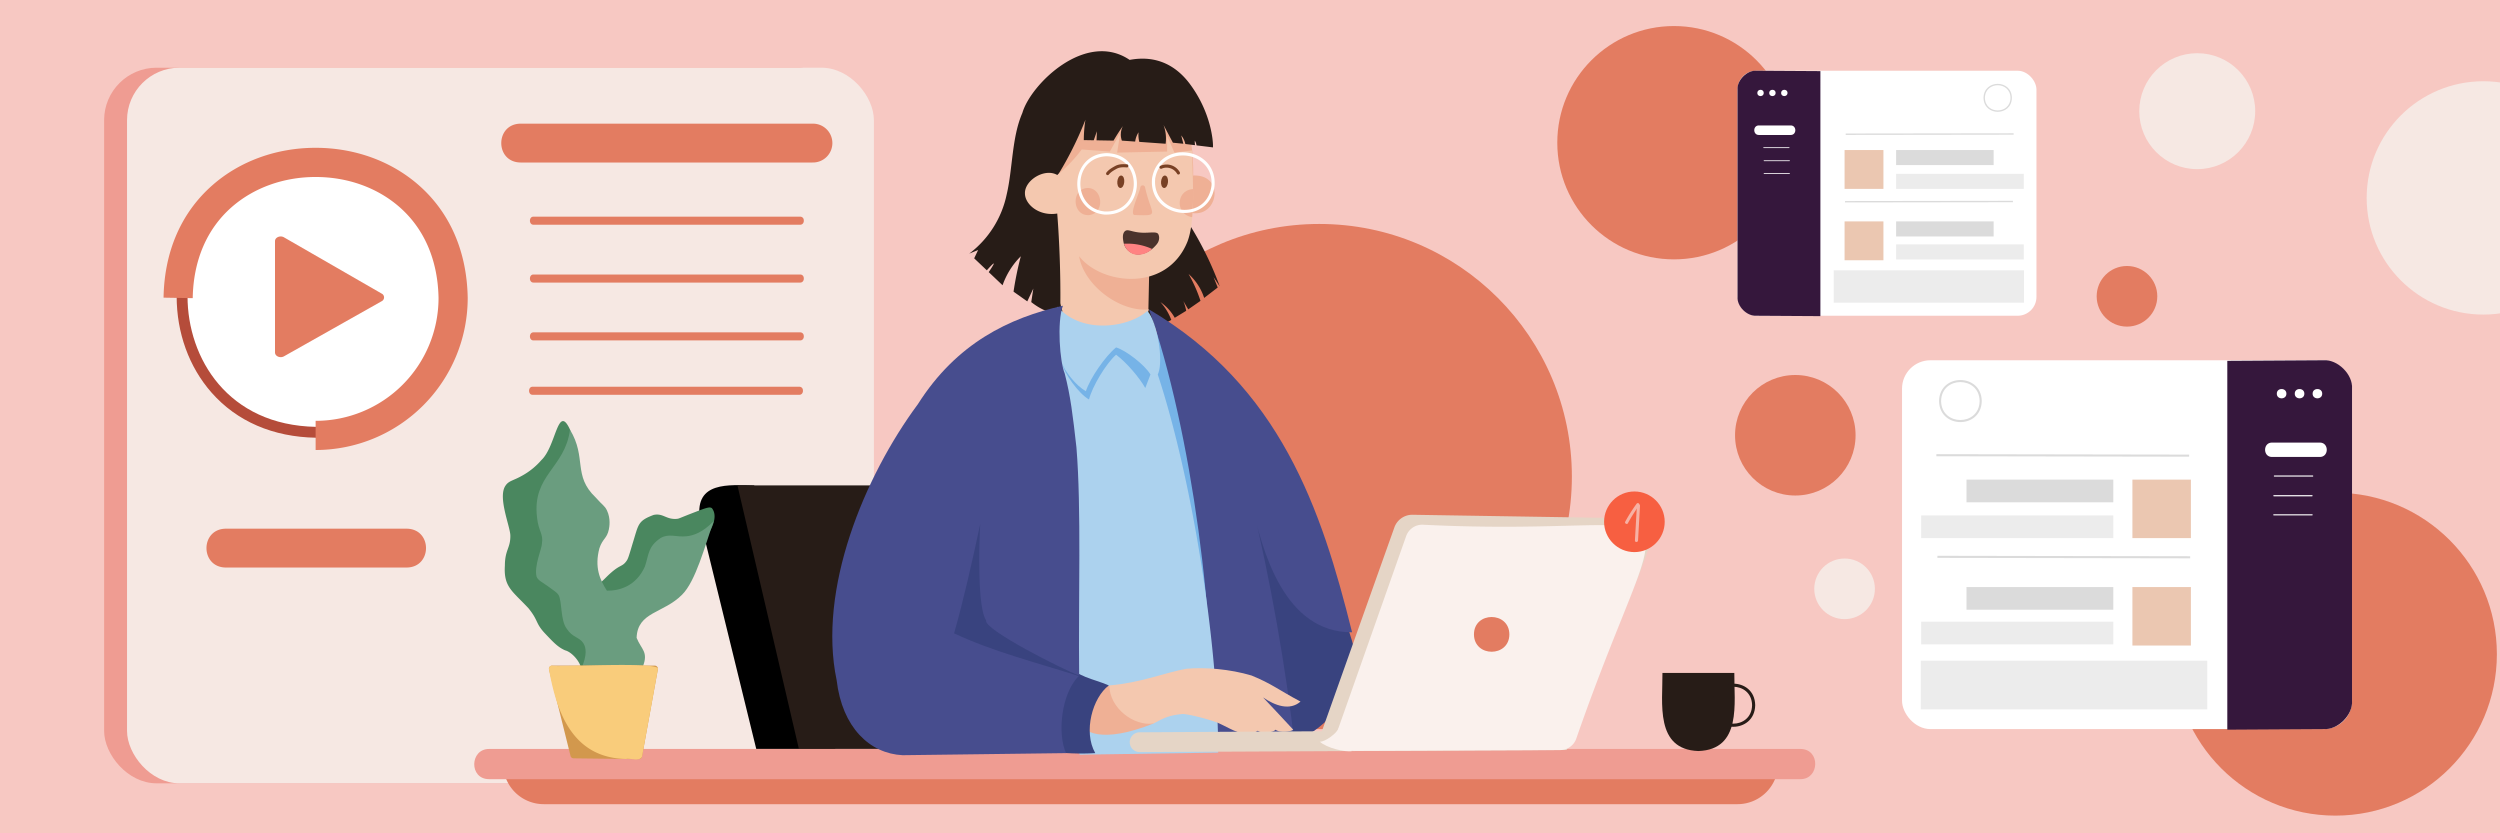 <svg id="Layer_1" data-name="Layer 1" xmlns="http://www.w3.org/2000/svg" viewBox="0 0 2400 800"><defs><style>.cls-2{fill:#ef9c92}.cls-3{fill:#f6e8e3}.cls-4{fill:#e37c61}.cls-5{fill:#fff}.cls-7{fill:#271c17}.cls-8{fill:#35173c}.cls-9{fill:#ebc7b1}.cls-10{fill:#dbdbdb}.cls-11{fill:#ececec}.cls-16{fill:#76b3e7}.cls-17{fill:#39437f}.cls-18{fill:#474d8e}.cls-19{fill:#efb095}.cls-20{fill:#f4c8af}.cls-21{fill:#784024}.cls-26{fill:#faf1ed}.cls-28{fill:#f7b1a4}</style></defs><path d="M0 0h2400v800H0z" style="fill:#f7c8c2"/><rect class="cls-2" x="99.95" y="65" width="717" height="687" rx="50.36"/><rect class="cls-3" x="121.95" y="65" width="717" height="687" rx="50.36"/><path class="cls-4" d="M499.6 156H780a18.65 18.65 0 1 0 0-37.29H499.6c-24.42.39-24.6 36.87 0 37.29zm12.52 59.73h256.15c2.33 0 3.67-2.23 3.34-4.39a3.34 3.34 0 0 0-3.34-3.34H512.12c-4.48-.07-4.53 7.8 0 7.73zm0 55.54h256.15c2.33 0 3.67-2.23 3.34-4.39a3.34 3.34 0 0 0-3.34-3.34H512.12c-4.48-.07-4.53 7.8 0 7.73zm0 55.52h256.15c2.33 0 3.67-2.23 3.34-4.39a3.34 3.34 0 0 0-3.34-3.34H512.12c-4.48-.06-4.53 7.8 0 7.73zm-.83 52.21h256.15c2.33 0 3.68-2.24 3.34-4.4a3.33 3.33 0 0 0-3.34-3.33H511.29c-4.48-.07-4.53 7.8 0 7.73z"/><path class="cls-5" d="M303.45 415c171.55-2.93 171.52-258.1 0-261-171.54 2.93-171.51 258.1 0 261z"/><path d="M303.45 420.22h-.08c-41.29-.7-76-15.7-100.32-43.37-21.58-24.53-33.46-57.32-33.46-92.34s11.88-67.81 33.41-92.35c24.34-27.67 59-42.67 100.32-43.38h.18c41.28.7 76 15.7 100.31 43.37 21.58 24.53 33.47 57.32 33.47 92.34s-11.88 67.81-33.46 92.35c-24.34 27.67-59 42.67-100.32 43.38zm0-261c-84.8 1.5-123.43 66-123.42 125.29s38.63 123.79 123.42 125.27c84.81-1.5 123.43-66 123.43-125.29S388.24 160.7 303.45 159.22z" style="fill:#b54c3a"/><path class="cls-4" d="M303 432v-28a118 118 0 0 0 118-117.88c-.64-36.14-13.55-66.29-37.33-87.21-21.29-18.72-49.94-29-80.66-29-30.73 0-59.38 10.31-80.68 29-23.8 20.94-36.71 51.13-37.32 87.32l-28-.48c.74-44.28 16.94-81.57 46.82-107.86 26.41-23.23 61.62-36 99.16-36 37.53 0 72.75 12.78 99.15 36C432 204.17 448.2 241.47 449 285.76v.24a146 146 0 0 1-146 146zm-86.4 112.83h174c24.45-.4 24.55-36.87 0-37.29h-174c-24.46.4-24.55 36.87 0 37.29z"/><path class="cls-4" d="M264 338.35V231.5c0-3.63 5-5.76 8.59-3.68l93.75 54a4.07 4.07 0 0 1 0 7.38l-93.75 52.88c-3.66 2.02-8.59-.08-8.59-3.73z"/><circle class="cls-4" cx="2242" cy="628" r="155"/><circle class="cls-4" cx="2041.9" cy="284.45" r="29.1"/><circle class="cls-4" cx="1266.5" cy="457.5" r="242.5"/><path d="M726 719h76l-78-253c-24.23-.4-56.75-4-52.3 31.39z"/><path class="cls-7" d="M766.95 719h263V466h-322l59 253z"/><path class="cls-4" d="M522 772h1146a39 39 0 0 0 39-39H483a39 39 0 0 0 39 39z"/><path class="cls-2" d="M469.45 748h1259c18.45 0 19.36-28.91 0-29h-1259c-18.45 0-19.36 28.91 0 29z"/><path class="cls-7" d="M1630.45 721c41.86-1.47 34.25-46.14 34.5-75h-69c.25 28.9-7.34 73.52 34.5 75z"/><path class="cls-7" d="M1664 697.72c-10 0-20.76-6.47-21-20.69V677c.25-14.22 11.06-20.69 21-20.69 10 0 20.76 6.47 21 20.69-.29 14.25-11.1 20.72-21 20.72zM1646 677c.22 12.18 9.49 17.72 18 17.72s17.79-5.55 18-17.75c-.2-12.14-9.47-17.69-18-17.69-8.57 0-17.83 5.54-18 17.72z"/><rect class="cls-5" x="1825.95" y="345.85" width="432" height="354.08" rx="27.24"/><path class="cls-8" d="M2230.72 699.93c13.59.91 28.22-13.59 27.23-27.24v-299.6c1-13.65-13.93-28.21-27.24-27.24l-92.5.57V700.5z"/><path class="cls-9" d="M2047.11 460.44h56.15v56.15h-56.15zm0 103.13h56.15v56.15h-56.15z"/><path class="cls-10" d="M1887.83 460.44h140.94v21.77h-140.94z"/><path class="cls-11" d="M1844.29 494.81h184.49v21.77h-184.49z"/><path class="cls-10" d="M1887.83 563.57h140.94v21.77h-140.94z"/><path class="cls-11" d="M1844.29 596.8h184.49v21.77h-184.49z"/><path class="cls-5" d="M2181.18 438.66H2227c8.91.13 8.93-13.88 0-13.75h-45.83c-8.9-.13-8.92 13.89.01 13.75zm38.96-60.73c-.09 5.95 9.25 5.95 9.17 0 .08-5.93-9.26-5.93-9.17 0zm-17.14 0c-.09 5.95 9.26 5.95 9.17 0 .04-5.93-9.31-5.93-9.17 0zm-17.24 0c-.08 5.95 9.26 5.95 9.17 0 .07-5.93-9.25-5.93-9.17 0zm34.38 79.64h-36.67a.57.57 0 1 1 0-1.14h36.67a.57.57 0 0 1 0 1.14zm-.57 18.91h-36.67a.58.58 0 0 1 0-1.15h36.67a.58.58 0 0 1 0 1.15zm0 18.33h-36.67a.57.57 0 1 1 0-1.14h36.67a.57.57 0 0 1 0 1.14z"/><path class="cls-10" d="M1882 405.22c-9.71 0-20.27-6.32-20.51-20.2.24-13.88 10.79-20.2 20.5-20.2s20.27 6.32 20.5 20.2c-.27 13.88-10.83 20.2-20.49 20.2zM1863.45 385c.23 12.52 9.75 18.22 18.51 18.22s18.28-5.71 18.49-18.24c-.21-12.5-9.74-18.2-18.5-18.2-8.75 0-18.28 5.7-18.5 18.22z"/><path class="cls-10" transform="rotate(-89.9 1980.256 437.23)" d="M1979.28 315.89h2v242.65h-2z"/><path class="cls-10" transform="rotate(-89.9 1981.252 534.805)" d="M1980.28 413.46h2v242.65h-2z"/><path class="cls-11" d="M1843.95 634.28h275V681h-275z"/><path d="M557.94 642.22c-.53-6.44-8.78-16.28-15.45-17.9-6.74-3-10.86-7.3-19.07-16-9.67-10.2-6.24-12.24-16.09-24.4-15.49-16.62-23.94-20.37-22.65-40.84.06-15.41 5.38-16.72 5.26-28.84-.05-8.71-12.35-36.86-4.66-48 3.2-4.79 7.13-4.63 15.72-9.45a67.69 67.69 0 0 0 18.85-15.23c14.14-13.41 15.57-54.74 27.39-29.07 7.12 38-.88 137.51 24.61 148 5 .36 7.66-4.59 15.1-11 8.65-7.48 10.45-5.47 14.31-10.71 1.49-2 2-3.32 6-16.88 5.85-18.57 4.68-21.72 20.27-27.59 9.22-1.9 12 4.73 22.36 3.77 2.13-.2 1.66-.45 17.75-6.64 10.91-4.19 13.71-5.08 15.8-3.58 7.91 10-4.63 27.85-9.53 31.7-30.46 25.96-81.49 73.89-115.97 122.66z" style="fill:#4a875f"/><path d="M616.92 640.39c6-14.66-1.33-16.83-5.77-28.07.85-25.19 25.85-23.32 43.73-41.49 13-13 21.54-46 30.31-70.59-10.55 11-19.76 14-26.36 14.6-9.82 1-16.51-3.05-24.71 1.71-12.21 8.27-11.14 15.78-15 27.28-8.45 18.91-24.54 23.44-36.53 23.2-6.79-10.65-12-22.46-7.17-40.67 3.11-9.48 7.26-9.24 9.08-18.13.44-2.14 2-10.32-1.86-18.3-2.23-4.59-4.15-4.79-10.86-12.44-22.07-21-8.3-38.05-24.59-65-4.81 37.12-36.52 43.22-31.64 84.27 1.44 13.86 6.31 15.28 4.67 25.33 0 4.24-7.68 21.42-5.1 31.51 1.51 3.58 4.34 4.57 10.94 9.24 5.83 4.12 8.75 6.18 10.08 8.21 3.68 6.33 1.61 24.31 8 32.61 5.46 8.51 12.22 7.84 16 14 2.45 4 3.84 11.05-2.3 24.54z" style="fill:#6a9d7f"/><path d="m550.57 728 62.79.77a3 3 0 0 0 3-2.47q7.59-41.88 15.19-83.75a3 3 0 0 0-3-3.55H530a3 3 0 0 0-2.92 3.74l20.64 83a3 3 0 0 0 2.85 2.26z" style="fill:#d2984d"/><path d="M600.9 728.62c4.52-.93 13.3 2.69 15.47-2.32q7.59-41.88 15.19-83.75c5-8.12-100.68-1.54-101.6-3.55a3 3 0 0 0-2.92 3.74c7.61 42.76 23.38 84.81 73.86 85.88z" style="fill:#f9cc7b"/><circle class="cls-4" cx="1607" cy="137" r="112"/><circle class="cls-4" cx="1723.5" cy="417.85" r="57.85"/><circle class="cls-3" cx="2384" cy="190" r="112"/><rect class="cls-5" x="1668.03" y="67.91" width="286.97" height="235.21" rx="18.09"/><path class="cls-8" d="M1686.12 303.12c-9 .61-18.74-9-18.09-18.1V86c-.64-9.07 9.26-18.74 18.1-18.1l61.45.38V303.5z"/><path class="cls-9" d="M1770.79 144.03h37.3v37.3h-37.3zm0 68.51h37.3v37.3h-37.3z"/><path class="cls-10" d="M1820.27 144.03h93.63v14.46h-93.63z"/><path class="cls-11" d="M1820.27 166.87h122.55v14.46h-122.55z"/><path class="cls-10" d="M1820.27 212.54h93.63V227h-93.63z"/><path class="cls-11" d="M1820.27 234.61h122.55v14.46h-122.55z"/><path class="cls-5" d="M1719 129.57h-30.45c-5.91.08-5.93-9.22 0-9.14H1719c6-.08 6 9.22 0 9.14zm-25.85-40.35c.06 4-6.15 4-6.09 0s6.15-3.95 6.09 0zm11.42 0c.06 4-6.15 4-6.09 0s6.15-3.95 6.09 0zm11.43 0c0 4-6.15 4-6.09 0s6.09-3.95 6.09 0zm1.51 52.91h-24.36a.38.38 0 0 1 0-.76h24.36a.38.38 0 1 1 0 .76zm.38 12.56h-24.36a.38.38 0 1 1 0-.76h24.36a.38.38 0 0 1 0 .76zm0 12.18h-24.36a.38.38 0 0 1-.38-.38.39.39 0 0 1 .38-.39h24.36a.39.39 0 0 1 .38.39.38.38 0 0 1-.38.38z"/><path class="cls-10" d="M1917.8 107.35c-6.45 0-13.46-4.2-13.62-13.42.16-9.24 7.17-13.44 13.62-13.44 6.45 0 13.46 4.2 13.62 13.42-.16 9.24-7.17 13.44-13.62 13.44zm0-25.54c-5.82 0-12.15 3.8-12.29 12.12.14 8.3 6.47 12.09 12.29 12.09 5.82 0 12.14-3.78 12.29-12.1-.15-8.32-6.47-12.11-12.29-12.11z"/><path class="cls-10" transform="rotate(-.08 1947.961 137.437)" d="M1771.89 127.94h161.19v1.33h-161.19z"/><path class="cls-10" transform="rotate(-.08 1947.916 201.895)" d="M1771.23 192.76h161.19v1.33h-161.19z"/><path class="cls-11" d="M1760.37 259.51h182.68v31.04h-182.68z"/><circle class="cls-3" cx="2109.35" cy="106.73" r="55.65"/><circle class="cls-3" cx="1770.8" cy="565.28" r="29.1"/><path class="cls-7" d="M1164.45 258.5q3.61 8.4 6.55 16.5l-6-9 4 10-13 10a52.81 52.81 0 0 0-15-23 139.22 139.22 0 0 1 7 14c1.79 4.16 3.27 8.12 4.48 11.83l-11.76 8.17-4.72-8a47.32 47.32 0 0 1 2 6c.31 1.17.55 2.3.75 3.37l-11 6.7A45 45 0 0 0 1114 290a52 52 0 0 1 6 8 52.71 52.71 0 0 1 4.43 9.13q-25.68 14.36-33.85 7.59-16.72-13.85 39.87-116.22a316.8 316.8 0 0 1 34 60z"/><path class="cls-16" d="M1109.45 317.5c58.72 102.9 54.46 182.44 67 309-40.35-50.37-95.35-202.81-67-309z"/><path class="cls-17" d="M1283.45 575.5c13.24 33.39 19.79 50.42 17 67-6.76 40.2-48.66 74.94-69 67-13.8-5.39-12.86-28.59-18-71-14.66-121.09-52.81-183.69-36-193 10-5.56 30.11 13.17 46 28 30.45 28.41 42.96 58.98 60 102z"/><path class="cls-18" d="M1103 297c125.94 74.19 165.47 191.34 195 310-64.9.26-86.5-77.28-97-127 18.13 73.82 34 163.67 42.14 238l-81.35 3c7.64-114.75-18.23-309.81-58.79-424z"/><path class="cls-19" d="M1144.45 144.5c-3.26-26.64-5.4-47.71-30-66-14.37-8.79-29.42-7-38-6-31.54 2.37-63.16 29.16-65 71-4.82 27.18-1.48 35.31 12 60 4.65 12.57 3.28 50 9 62 15 32.76 45.49 51.36 70 32q.51-24 1-48l41-45c25.15 3.92 31.67-37.15 1-36a206 206 0 0 0-1-24z"/><path class="cls-7" d="M1078 121a17.8 17.8 0 0 0-2 9 17.45 17.45 0 0 0 1 5l12.76.91A22.13 22.13 0 0 1 1091 131a21.83 21.83 0 0 1 2-4 26.95 26.95 0 0 0 .73 9.2L1119 138a37.61 37.61 0 0 0 0-10 37.2 37.2 0 0 0-2-8l9 17 10 1c-.33-1.33-.67-2.67-1-4s-.67-2.67-1-4a19.45 19.45 0 0 1 3.92 8.24l9.32 1.14a22.22 22.22 0 0 1-.24-2.38v-2a12 12 0 0 1 1 2 11.79 11.79 0 0 1 .66 2.56l15.79 1.94c.36-4.67-1.38-32.89-22.07-60.75-12.78-17.21-31.54-28.18-57.93-23.25-42.15-28.59-95.1 23.46-103 51-10.21 23.39-9.23 53.58-15 78a95.69 95.69 0 0 1-36 57L939 240l-3.78 8 12.14 11.51c4.62-5.2 6.36-6.76 6.64-6.54s-.82 2.34-4.83 8.26l13.3 12.62A73.41 73.41 0 0 1 980 246c-1.42 5.35-2.77 11-4 17s-2.2 11.59-3 17l13.2 9.33L992 277l-2 13c2.52 2 18.47 14.5 30 9 4.9-2.34 8.1-7.49 12-34 5.79-39.37 8.46-59.31-2.68-72-3.34-3.81-9.74-9.42-21.87-12.46A327.68 327.68 0 0 0 1028 146a329.72 329.72 0 0 0 14-31 128.248 128.248 0 0 0-1.55 19.5l9.57.17 3-8.67c-.11 2.9-.22 5.81-.34 8.71l16.32.29q1.43-2.46 3-5c2-3.2 4-6.19 6-9z"/><path class="cls-20" d="M1144.54 144.38c.15 27.3 3.45 66.51-4.59 87.62-19.71 48.85-82.37 41.58-104 14 4.71 28.13 39.56 53.94 67 51-13.1 45.08-76.73 40.53-85-6 .23-27.24-.83-58.2-3-86-17.46 2.8-30.74-8.65-31-19-.67-12.93 19.06-25 31-18a140.14 140.14 0 0 0 23.5-24.5l27 2 10-18-3 19 48-1v-15q3.51 8 7 16z"/><path class="cls-21" d="M1076.45 168.5c4.49.81 3.39 12.07-1 12-4.45-.81-3.38-12.07 1-12zm42 0c4.49.81 3.39 12.07-1 12-4.45-.81-3.38-12.07 1-12z"/><path class="cls-19" d="M1099.22 179.63c6 27.47 15.32 27.56-9.69 26.82-6.29.14 5-22.41 5.24-26.88a2.32 2.32 0 0 1 4.45.06zm-55.77.87c15.37-.8 17.76 24.32 2 26-16.02.94-17.45-24.59-2-26zm102 1c-16.63 1-17.48 24.24-1 27 .68-8.75 1.03-17.88 1-27z"/><path d="M1101.45 298.5c9.41 9.95 16 48.46 10 61 33 100 58.16 258.77 58 363l-133 2c-34.07-135-14.36-221.48-25-378-.38-3.79-8.07-18.27-4-35a48.55 48.55 0 0 1 8-17c22.55 26.44 67.71 20.31 86 4z" style="fill:#acd2ee"/><path class="cls-16" d="M1104.45 359.5q-2.49 6.5-5 13c-5.44-9.86-18.11-24.64-28-32-9.78 8.69-23 30.73-26 43-9.91-5.45-24.09-25.47-26-35 2.56 7.46 13.2 21.69 23 27 4-12.27 18.47-33.48 29-42 9.49 2.89 27.41 16.63 33 26z"/><path class="cls-19" d="M1066.45 658.5c-42.39-4.28-57 75.18 41 36-15.78-21.4-31.79-34.77-41-36z"/><path class="cls-20" d="M1065 658c30.2-2.48 52.57-12.12 74-16 17.68-1.61 41.7.26 62.5 6.5 19.35 7.85 26.18 14 47 25-10.24 9-24.29 4.07-36-4 9.66 10.19 19.47 20.66 29 31-2.08 2.08-13.24 3.16-17 0-2.24 3-13.87 4-17 1-12.42 7.91-24.83-1.52-37-7-7-3.3-32.22-9.86-36-9-11.23 1.2-15.88 2.91-27 9-19.19 3.05-42.5-15.06-42.5-36.5z"/><path class="cls-17" d="M962.45 510c-40.3-55.63-63-22.28-81 49-12.66 42.46-19 63.69-11 85 29.91 62.58 124.64 82.61 181 79-11.81-20.73-2.49-53.34 13-65-15.82-6.88-29.32-7.31-42-22-40.4-40.43-35.27-94.25-60-126z"/><path class="cls-18" d="M1020.38 293.5c-5.83 15.91-2.93 54 1.73 65 5.72 22.25 7.7 39.62 11.27 71 4.85 59 1.77 145.46 2.61 219-14.67-5.24-92.24-44.36-89.31-53-8.3-11.78-6.92-71.11-5.64-92.5-8.52 39.71-16.17 73.59-25.14 105 37.67 17.7 80.13 28.36 119.65 41-16.92 17.19-20.57 55.7-12.14 74l-156.94 2c-31.54-1.56-58-26.73-63.29-72-18.32-87.14 26.51-195.53 78-265 37.1-58.52 87.42-82.82 139.2-94.5z"/><path class="cls-5" d="M1062.11 206h-1.81c-18.65-1.87-26.59-17.21-26.09-30.67s9.55-27.87 28.21-28.32c11.53.27 20.54 5.46 25.45 14.6a32.22 32.22 0 0 1-1.13 31.48c-5.28 8.39-13.99 12.91-24.63 12.91zm-1.55-3c10.27.46 18.68-3.63 23.64-11.52a29.13 29.13 0 0 0 1-28.46c-4.38-8.15-12.48-12.77-22.81-13-12 .29-24.56 8.27-25.21 25.44-.42 12.07 6.69 25.85 23.38 27.54zm76.44 1.45a30.91 30.91 0 0 1-3.74-.22c-15-1.73-29.21-13.58-27.29-32.88v-.09c1.4-8.7 5.69-15.64 12.41-20.08a31.47 31.47 0 0 1 21.07-4.7c13.86 1.66 28.06 12.42 26.5 32.14-2.38 18.15-16.03 25.83-28.95 25.83zm-28-32.76c-1.7 17.35 11.11 28 24.66 29.56 12.92 1.5 27-5 29.37-22.94 1.4-17.67-11.4-27.36-23.88-28.85s-27.39 4.82-30.21 22.23z"/><path d="M1079.87 222c-2.85 2.57-1.72 8.29-1.35 10.17a14.2 14.2 0 0 0 10.06 11.41 13.06 13.06 0 0 0 4.73.65c5.06-.26 10.66-3.08 14.34-6.67 2.71-2.64 3.92-4.29 4.51-5.91a9.51 9.51 0 0 0 .61-3.66 7.88 7.88 0 0 0-.8-3.2c-1.55-2.78-7.77-1.13-15.35-1.4-10.35-.39-13.89-3.99-16.75-1.39z" style="fill:#4b332c"/><path d="M1106 239a57 57 0 0 0-27-5 14.88 14.88 0 0 0 7 9c4.58 2.46 9 1.44 11 1a18.75 18.75 0 0 0 9-5z" style="fill:#ff8382"/><path class="cls-21" d="M1115.39 161.84a11.66 11.66 0 0 1 14.62 5 1.5 1.5 0 0 0 2.59-1.51 14.51 14.51 0 0 0-18.72-6.07 1.51 1.51 0 0 0-.54 2.05 1.54 1.54 0 0 0 2.05.54zm-33.63-4.11c-3.85-.26-7.62-.27-11.11 1.6-3 1.64-6.24 3.47-8.39 6.24a1.56 1.56 0 0 0 0 2.12 1.5 1.5 0 0 0 2.12 0c1.95-2.52 4.77-4.1 7.51-5.62 3.1-1.71 6.44-1.57 9.87-1.34 1.93.13 1.92-2.87 0-3z"/><path d="m1573 553 13.94-38.31a12.65 12.65 0 0 0-11.69-17l-219.15-3.51a18.24 18.24 0 0 0-17.49 12.13Q1303.76 604.17 1269 702l-175 1a9.5 9.5 0 1 0 .1 19l409.87-2c23.03-55.55 45.93-111.36 69.03-167z" style="fill:#e5d5c6"/><path class="cls-26" d="M1365.61 503.71c273.21 13.85 239.71-59.46 147.5 205.67a16.41 16.41 0 0 1-15.33 10.69l-197.31.83a16.43 16.43 0 0 1-15.57-21.9l65-184.33a16.44 16.44 0 0 1 15.71-10.96z"/><path class="cls-26" d="M1267 712c5 .43 17.06-8.57 18-13q6.51 11 13 22c-6.7 1.35-24.48-3-31-9z"/><path class="cls-4" d="M1415 609c.1 22.23 33.91 22.23 34 0-.15-22.23-33.95-22.23-34 0z"/><circle cx="1569.02" cy="500.92" r="29.1" style="fill:#f75f41"/><path class="cls-28" d="M1562.79 502.26a159.16 159.16 0 0 1 10.81-17.05 1.52 1.52 0 0 0-.54-2.06 1.53 1.53 0 0 0-2 .54 159.3 159.3 0 0 0-10.81 17.06c-.93 1.69 1.66 3.21 2.59 1.51z"/><path class="cls-28" d="m1571.41 485.58-1.89 33.29c-.11 1.93 2.89 1.92 3 0l1.89-33.29c.11-1.93-2.89-1.92-3 0z"/></svg>